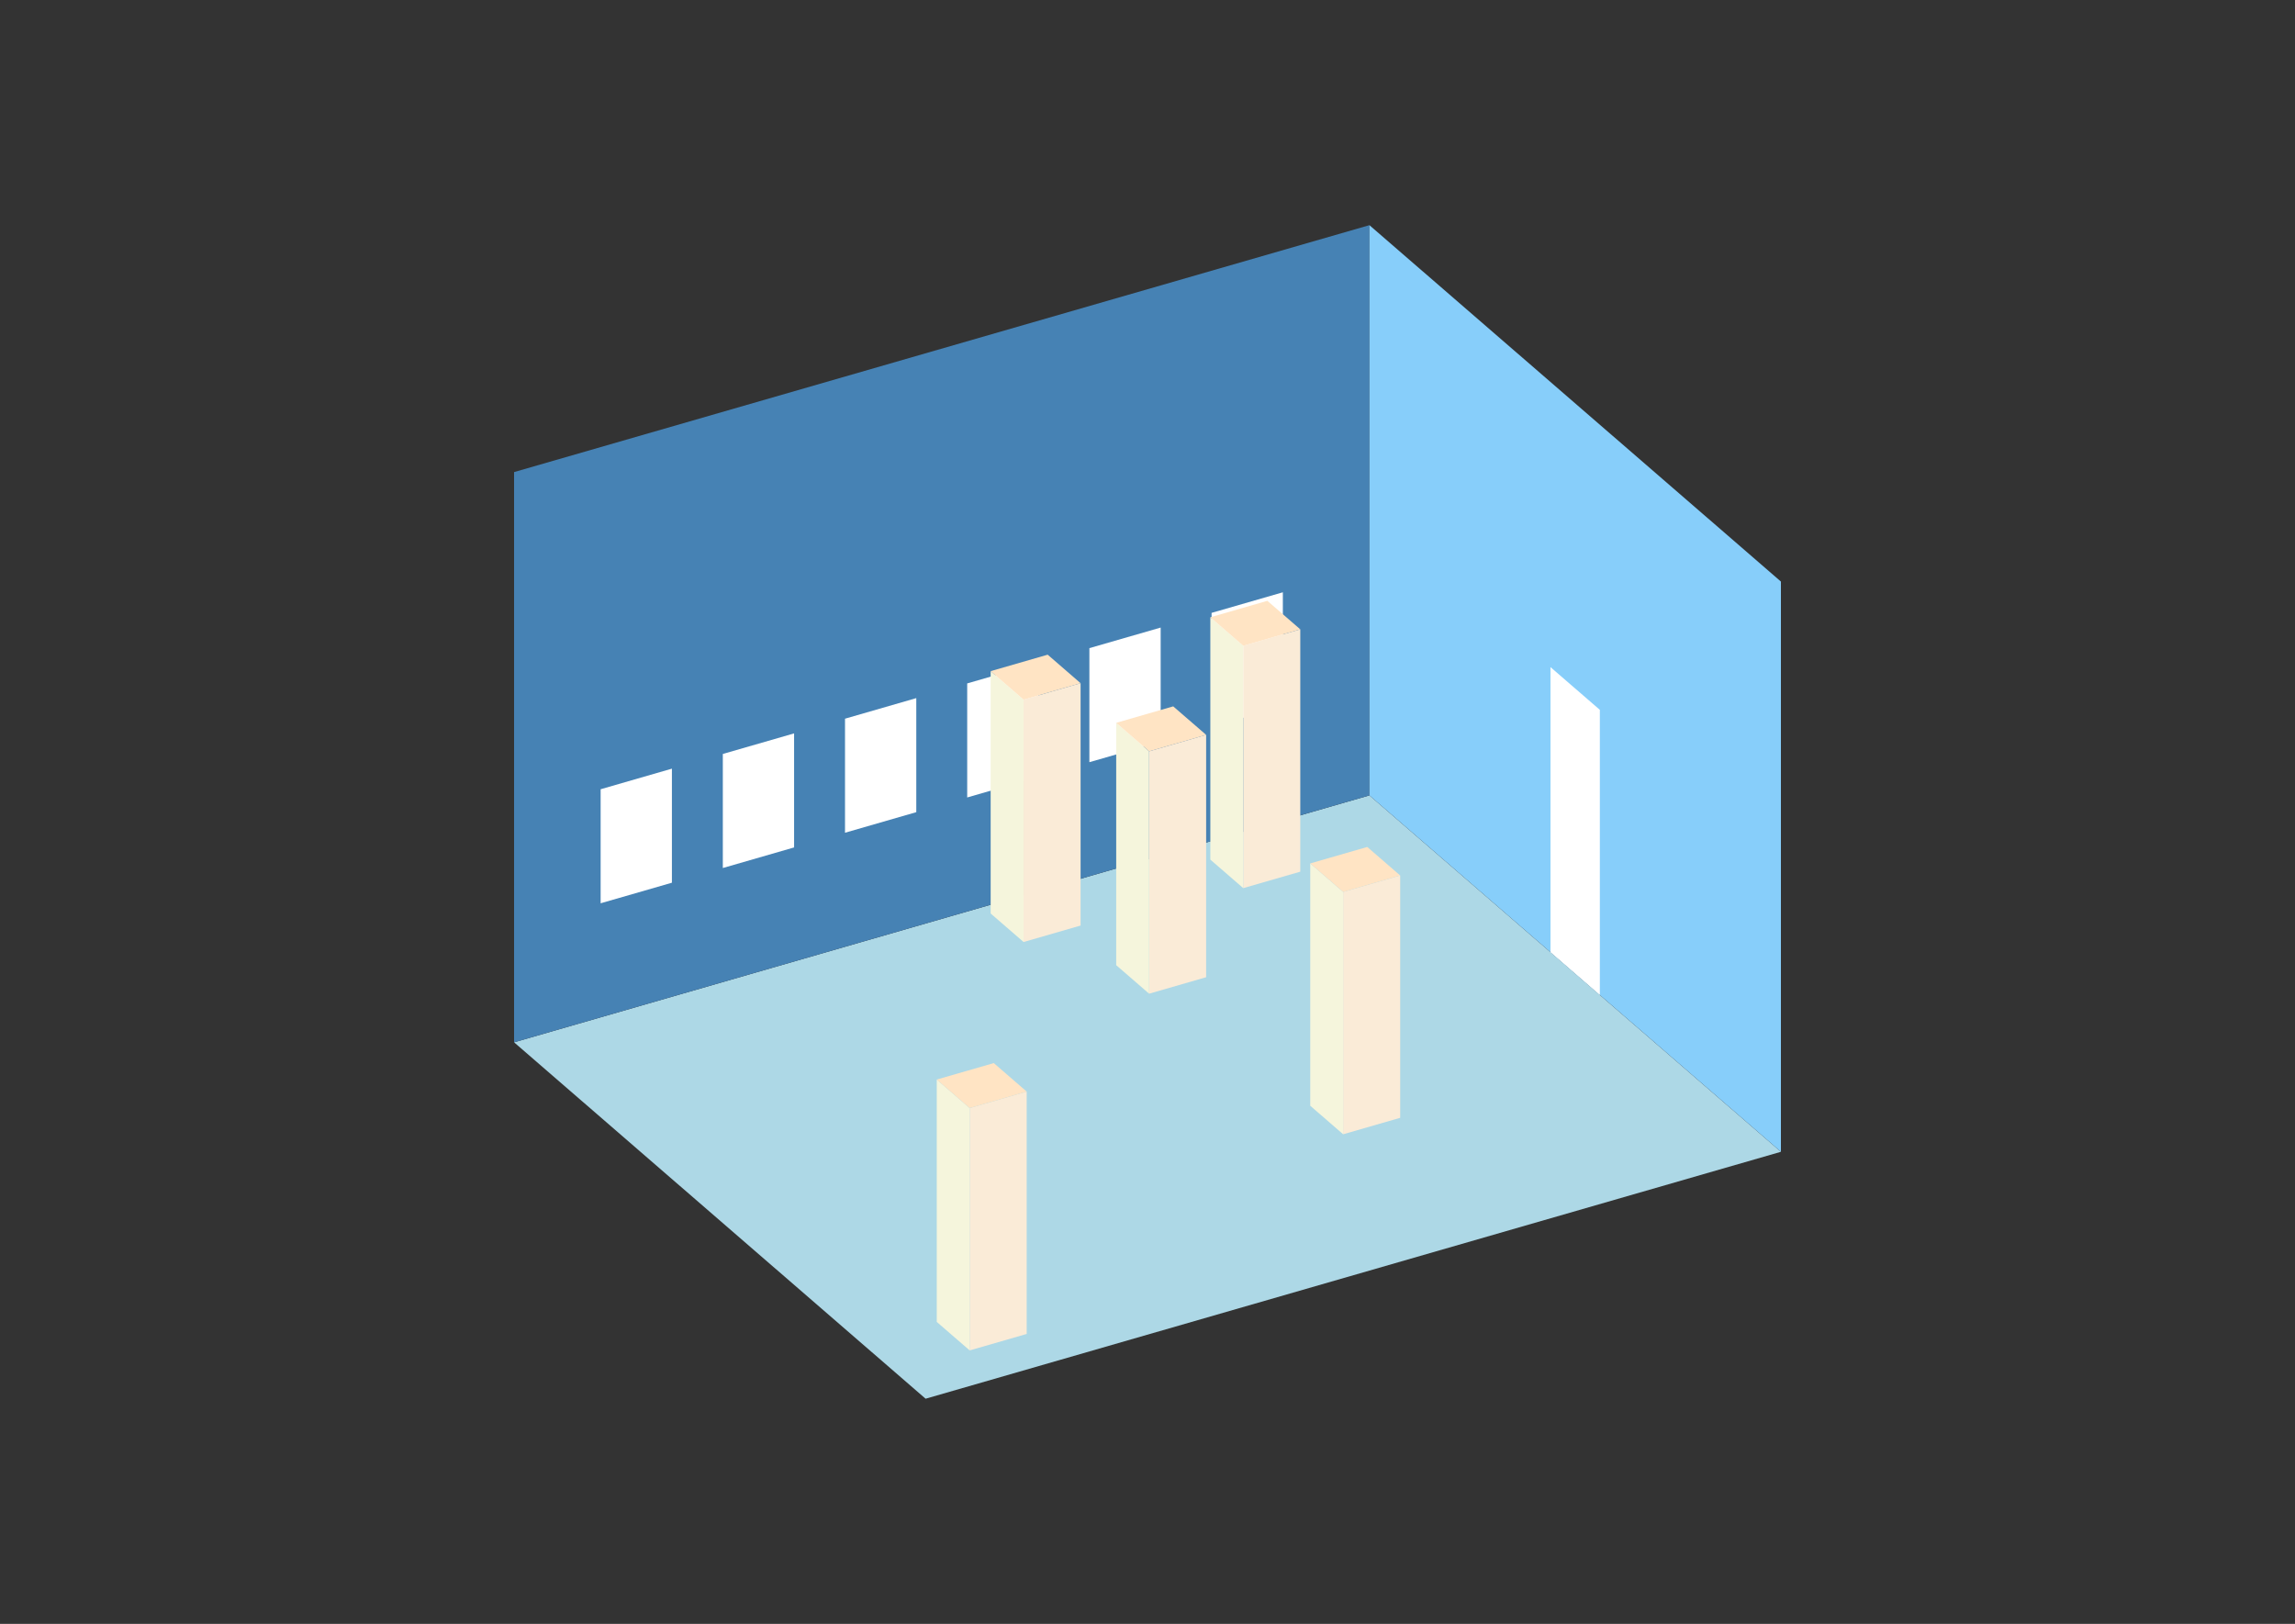 <?xml version="1.0" encoding="UTF-8"?>
<svg
  xmlns="http://www.w3.org/2000/svg"
  width="848"
  height="600"
  style="background-color:white"
>
  <rect width="100%" height="100%" fill="#333333" stroke="none"/>
  <polygon fill="lightblue" points="342.007,516.805 189.952,385.122 505.993,293.889 658.048,425.572" />
  <polygon fill="steelblue" points="189.952,385.122 189.952,174.428 505.993,83.195 505.993,293.889" />
  <polygon fill="lightskyblue" points="658.048,425.572 658.048,214.878 505.993,83.195 505.993,293.889" />
  <polygon fill="white" points="591.144,367.631 591.144,262.284 572.897,246.482 572.897,351.829" />
  <polygon fill="white" points="221.933,333.751 221.933,291.612 248.269,284.009 248.269,326.148" />
  <polygon fill="white" points="267.081,320.718 267.081,278.579 293.418,270.976 293.418,313.115" />
  <polygon fill="white" points="312.23,307.684 312.23,265.546 338.567,257.943 338.567,300.082" />
  <polygon fill="white" points="357.378,294.651 357.378,252.512 383.715,244.91 383.715,287.048" />
  <polygon fill="white" points="402.527,281.618 402.527,239.479 428.864,231.876 428.864,274.015" />
  <polygon fill="white" points="447.676,268.584 447.676,226.446 474.012,218.843 474.012,260.982" />
  <polygon fill="antiquewhite" points="496.296,419.099 496.296,329.555 517.365,323.472 517.365,413.017" />
  <polygon fill="beige" points="496.296,419.099 496.296,329.555 484.132,319.02 484.132,408.565" />
  <polygon fill="bisque" points="496.296,329.555 484.132,319.02 505.201,312.938 517.365,323.472" />
  <polygon fill="antiquewhite" points="358.294,498.957 358.294,409.412 379.364,403.33 379.364,492.875" />
  <polygon fill="beige" points="358.294,498.957 358.294,409.412 346.13,398.878 346.13,488.422" />
  <polygon fill="bisque" points="358.294,409.412 346.13,398.878 367.199,392.795 379.364,403.33" />
  <polygon fill="antiquewhite" points="459.383,328.153 459.383,238.608 480.453,232.526 480.453,322.071" />
  <polygon fill="beige" points="459.383,328.153 459.383,238.608 447.219,228.074 447.219,317.618" />
  <polygon fill="bisque" points="459.383,238.608 447.219,228.074 468.288,221.991 480.453,232.526" />
  <polygon fill="antiquewhite" points="424.599,367.153 424.599,277.608 445.669,271.526 445.669,361.071" />
  <polygon fill="beige" points="424.599,367.153 424.599,277.608 412.435,267.073 412.435,356.618" />
  <polygon fill="bisque" points="424.599,277.608 412.435,267.073 433.504,260.991 445.669,271.526" />
  <polygon fill="antiquewhite" points="378.212,348.059 378.212,258.514 399.281,252.432 399.281,341.976" />
  <polygon fill="beige" points="378.212,348.059 378.212,258.514 366.048,247.979 366.048,337.524" />
  <polygon fill="bisque" points="378.212,258.514 366.048,247.979 387.117,241.897 399.281,252.432" />
</svg>
